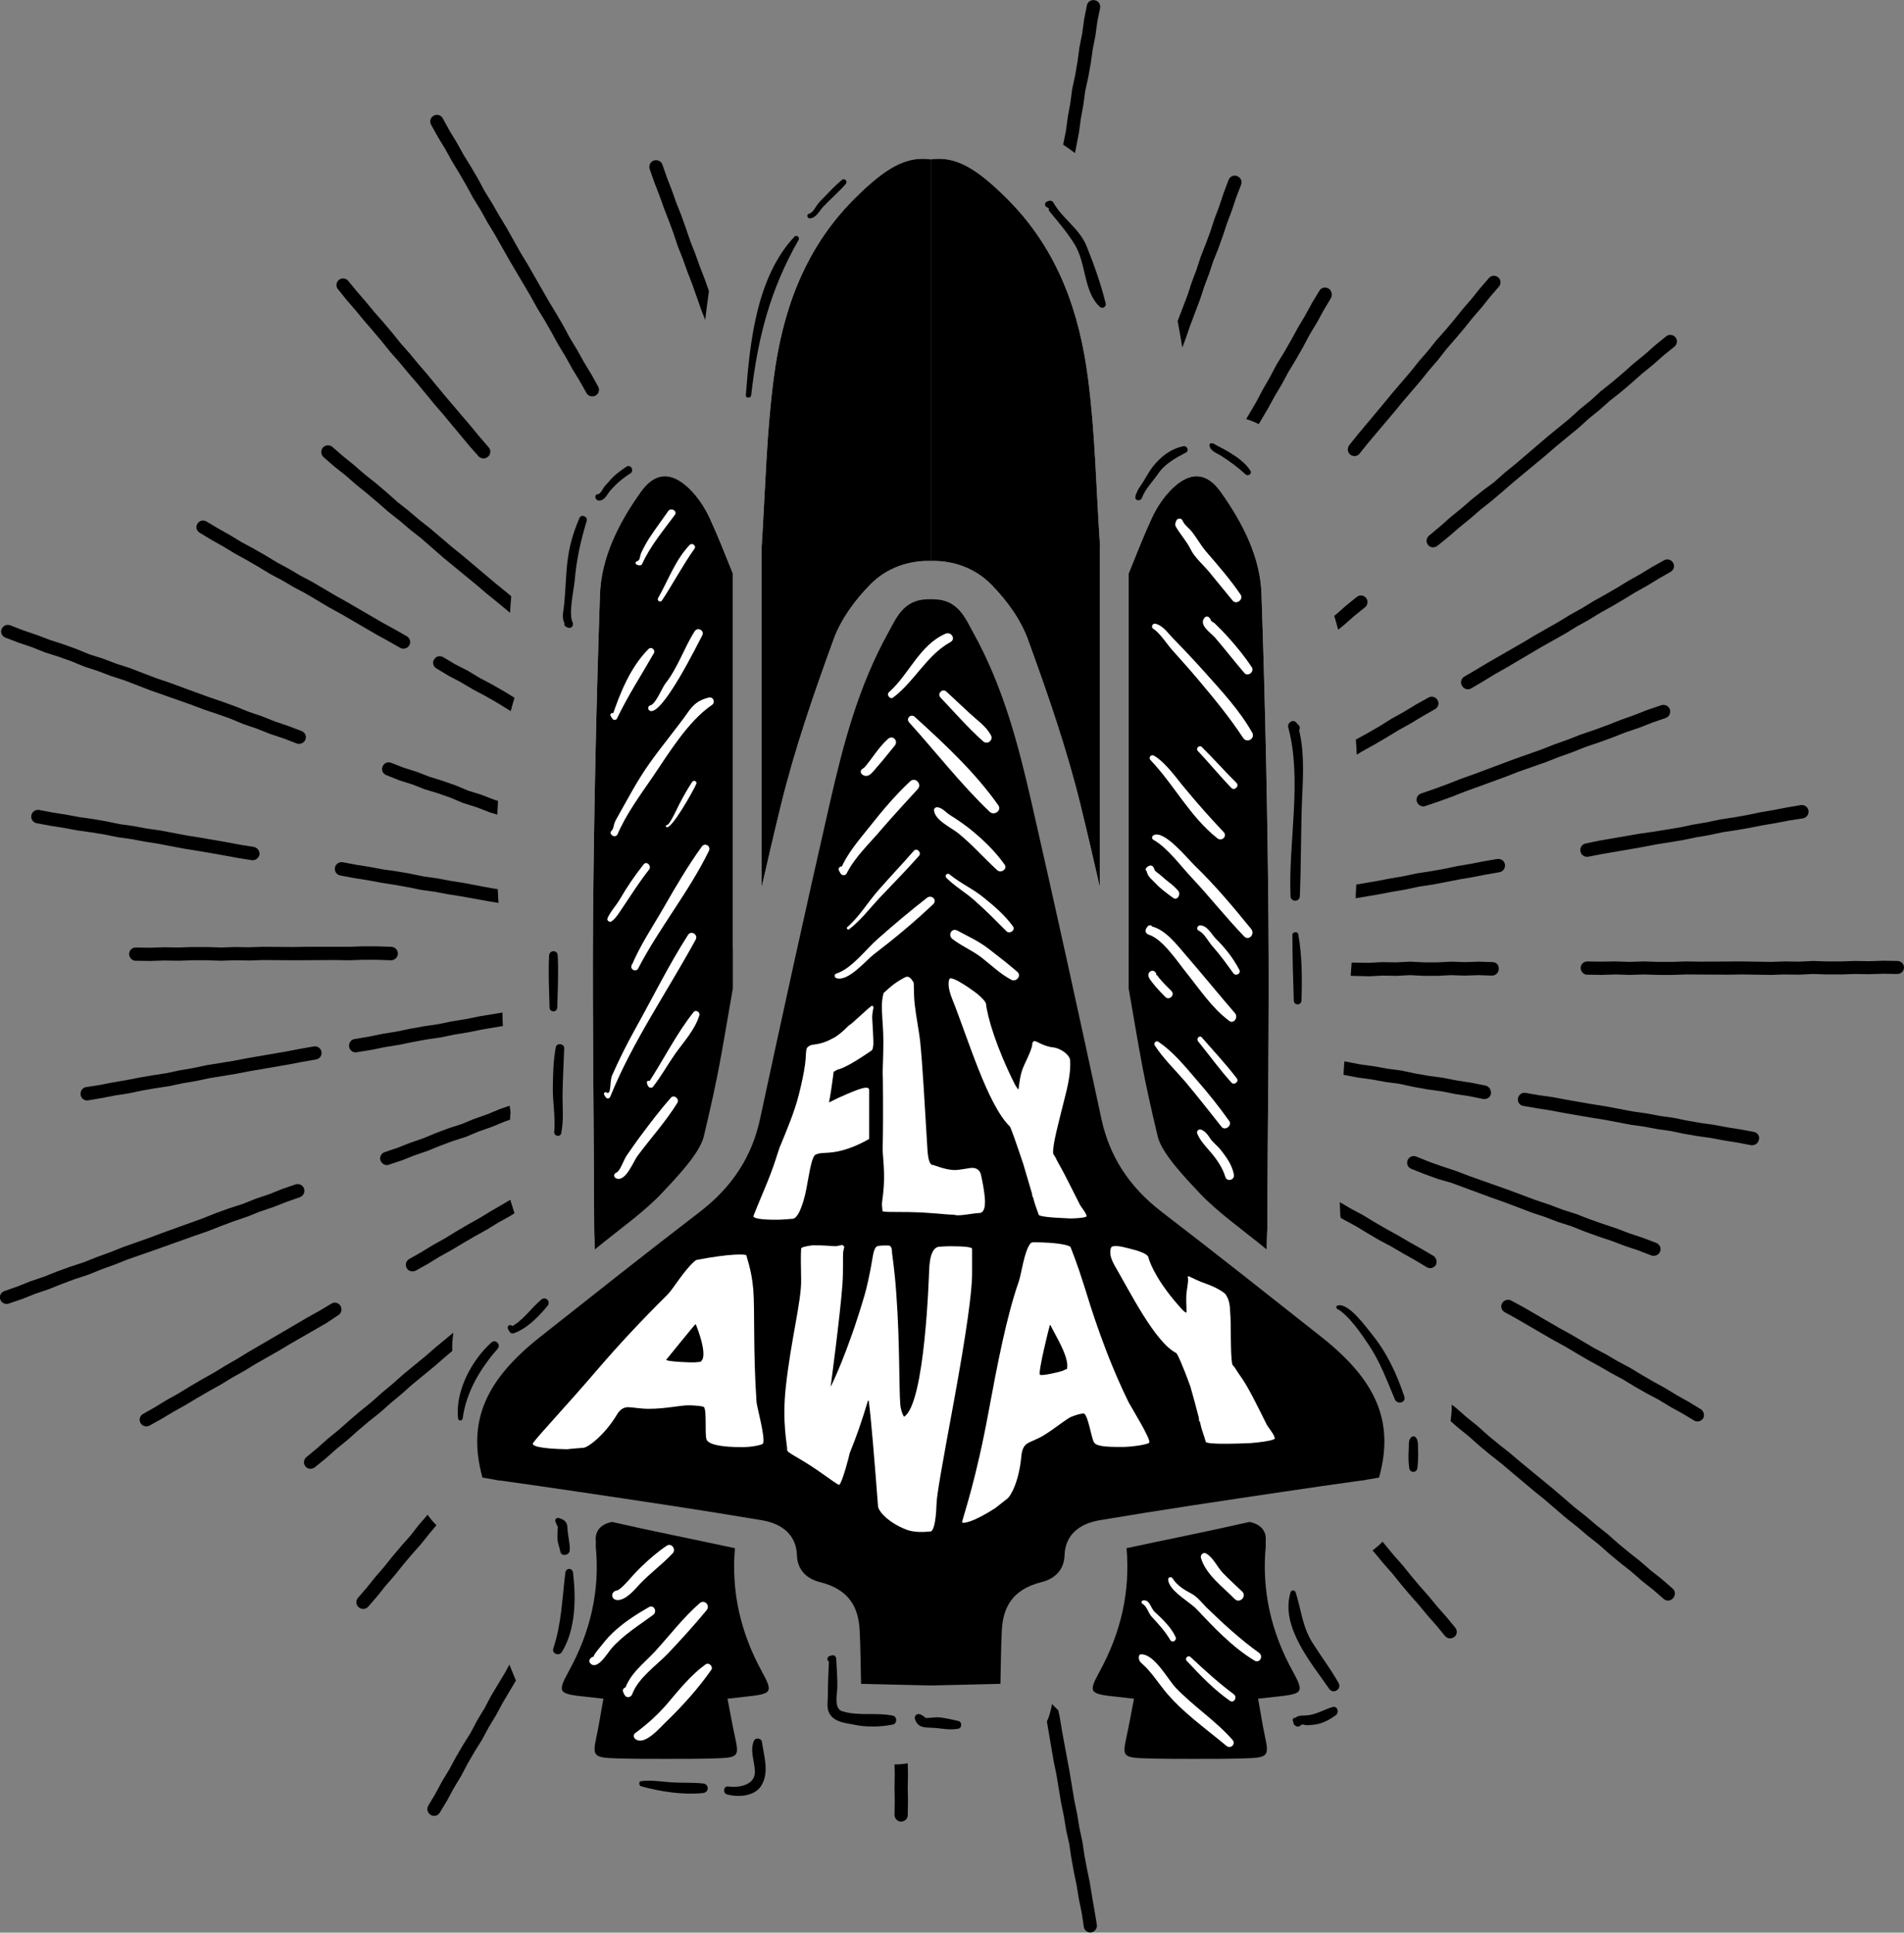 <?xml version="1.0" encoding="utf-8"?>
<!-- Generator: Adobe Illustrator 22.1.0, SVG Export Plug-In . SVG Version: 6.00 Build 0)  -->
<svg version="1.1" id="Capa_1" xmlns="http://www.w3.org/2000/svg" xmlns:xlink="http://www.w3.org/1999/xlink" x="0px" y="0px"
	 viewBox="0 0 819.7 832" style="enable-background:new 0 0 819.7 832;" xml:space="preserve">
<rect x="0" y="0" width="819.7" height="832" fill="#808080" stroke="none"/>
<style type="text/css">
	.st0{fill:#FFFFFF;}
	.st1{fill-rule:evenodd;clip-rule:evenodd;}
</style>
<g>
	<g>
		<path d="M256.5,665.9c-0.1-0.8,0.1-1.6,0-2.3c-0.5-4.6,2.3-7.5,7-8.4c17.5,4,35.3,7.5,52.9,11.3c-1.6,18.5,2.3,36.1,11.6,53.1
			c5.1,9.3,4.3,9.6-7.7,10.9c-1.9,0.2-3.7,0.4-7.1,0.8c1.1,5.5,2,10.9,3.2,16.3c1.8,8.5,1.8,9.1-8.9,9.4c-6.8,0.2-13.5,0.2-20.4,0.2
			c-8.5,0-14.3,0-21.1-0.2c-10.6-0.3-11-0.9-9.2-9.4c1.2-5.4,1.9-10.8,3-16.3c-3.4-0.4-5.3-0.6-7.2-0.8c-12-1.3-12.9-1.6-7.8-10.9
			C254.3,702.4,258.3,684.6,256.5,665.9z"/>
	</g>
	<g>
		<path class="st0" d="M327.9,235.3c0-0.5,0.1-1,0.1-1.5c1.5-23.7,2-47.4,5.1-71c3.6-27.8,12.6-54.9,34.3-76.8
			c13.8-13.9,22.8-18.9,33.3-17.4v172.9c-9.5-0.3-19,3-26,10.1c-6.8,6.9-12.7,15.1-15.8,23.6c-8.6,23.6-16.8,47.3-22.7,71.4
			c-2.9,11.8-5.6,23.5-8.3,35.3V235.3z"/>
	</g>
	<g>
		<path class="st0" d="M255.3,396.2c0.4-46.8,1.4-93.6,3-140.4c0.6-15.8,7.9-30.5,17.6-44.1c6-8.4,13-8.9,20.8-1.4
			c3.8,3.7,6.8,8.3,8.9,12.9c3.6,7.8,6.7,15.8,9.9,23.7v161.1c-6.2,27.9-12.1,55.9-18.7,83.7c-1.8,7.5-5.8,15.4-11.4,21.4
			c-7.9,8.5-18.2,15.6-29.3,24.7c-0.1-4.3-0.3-6.6-0.3-8.8C255.7,484.8,255,440.5,255.3,396.2z"/>
	</g>
	<g>
		<path d="M232.6,575.5c22.8-18,45.6-36.1,68.7-53.8c14.3-11,22.5-24.2,25.9-39.9c9.8-45.6,19.8-91.2,30.2-136.7
			c5.7-24.9,12.2-49.7,25.1-72.9c3.4-6.2,6.5-14,16.8-14.2c0.5,0,1,0,1.5,0v467.6c-10.5-0.2-20-0.5-30.1-0.7
			c-0.2-7.7-0.2-15.3-0.6-23c-0.5-9.7-4.3-17.6-17.1-20.8c-6.4-1.6-9.7-5.9-9.9-11.4c-0.2-8.6-6-13.8-15.5-15.3
			c-26.1-4.4-52.4-8.3-78.7-12.2c-10.6-1.6-22.6-3.3-34-4.9c0,0,0.1,0.1,0.1,0.1l-1.6-0.3c0.1,0,0.1,0,0.2,0
			c-0.6-0.1-1.2-0.2-1.8-0.3l0,0l-4.1-0.7C201,611.7,209.2,594,232.6,575.5z"/>
	</g>
	<g>
		<path class="st1" d="M327.9,235.3c0-0.5,0.1-1,0.1-1.5c1.5-23.7,2-47.4,5.1-71c3.6-27.8,12.6-54.9,34.3-76.8
			c13.8-13.9,22.8-18.9,33.3-17.4v172.9c-9.5-0.3-19,3-26,10.1c-6.8,6.9-12.7,15.1-15.8,23.6c-8.6,23.6-16.8,47.3-22.7,71.4
			c-2.9,11.8-5.6,23.5-8.3,35.3V235.3z"/>
	</g>
	<g>
		<path class="st1" d="M255.3,396.2c0.4-46.8,1.4-93.6,3-140.4c0.6-15.8,7.9-30.5,17.6-44.1c6-8.4,13-8.9,20.8-1.4
			c3.8,3.7,6.8,8.3,8.9,12.9c3.6,7.8,6.7,15.8,9.9,23.7v178.6c-5.3,30.4-5.9,35.9-12.5,63.7c-1.8,7.5-12,17.9-17.6,24
			c-7.9,8.5-18.2,15.6-29.3,24.7c-0.1-4.3-0.3-6.6-0.3-8.8C255.7,484.8,255,440.5,255.3,396.2z"/>
	</g>
	<g>
		<path d="M544.9,665.9c0.1-0.8-0.1-1.6,0-2.3c0.5-4.6-2.3-7.5-7-8.4c-17.5,4-35.3,7.5-52.9,11.3c1.6,18.5-2.3,36.1-11.6,53.1
			c-5.1,9.3-4.3,9.6,7.7,10.9c1.9,0.2,3.7,0.4,7.1,0.8c-1.1,5.5-2,10.9-3.2,16.3c-1.8,8.5-1.8,9.1,8.9,9.4
			c6.8,0.2,13.5,0.2,20.4,0.2c8.5,0,14.3,0,21.1-0.2c10.6-0.3,11-0.9,9.2-9.4c-1.2-5.4-1.9-10.8-3-16.3c3.4-0.4,5.3-0.6,7.2-0.8
			c12-1.3,12.9-1.6,7.8-10.9C547.1,702.4,543.2,684.6,544.9,665.9z"/>
	</g>
	<g>
		<path class="st0" d="M473.6,235.3c0-0.5,0-1-0.1-1.5c-1.6-23.7-2-47.4-5.1-71c-3.6-27.8-12.6-54.9-34.4-76.8
			c-13.8-13.9-22.8-18.9-33.3-17.4v172.9c9.5-0.3,19,3,26,10.1c6.8,6.9,12.7,15.1,15.8,23.6c8.6,23.6,16.8,47.3,22.7,71.4
			c2.9,11.8,5.6,23.5,8.3,35.3V235.3z"/>
	</g>
	<g>
		<path class="st0" d="M546.1,396.2c-0.4-46.8-1.4-93.6-3-140.4c-0.5-15.8-7.9-30.5-17.6-44.1c-6-8.4-13-8.9-20.8-1.4
			c-3.8,3.7-6.8,8.3-8.9,12.9c-3.6,7.8-6.7,15.8-9.9,23.7v161.1c6.2,27.9,12.1,55.9,18.7,83.7c1.8,7.5,5.8,15.4,11.4,21.4
			c7.9,8.5,18.2,15.6,29.3,24.7c0.1-4.3,0.2-6.6,0.3-8.8C545.7,484.8,546.5,440.5,546.1,396.2z"/>
	</g>
	<g>
		<path d="M568.8,575.5c-22.8-18-45.6-36.1-68.7-53.8c-14.3-11-22.5-24.2-25.9-39.9c-9.8-45.6-19.8-91.2-30.2-136.7
			c-5.7-24.9-12.2-49.7-25.1-72.9c-3.4-6.2-6.5-14-16.8-14.2c-0.5,0-1,0-1.5,0v467.6c10.5-0.2,20-0.5,30.1-0.7
			c0.2-7.7,0.2-15.3,0.6-23c0.5-9.7,4.3-17.6,17.1-20.8c6.4-1.6,9.7-5.9,9.9-11.4c0.2-8.6,6-13.8,15.5-15.3
			c26.1-4.4,52.4-8.3,78.7-12.2c10.6-1.6,22.6-3.3,34-4.9c0,0-0.1,0.1-0.1,0.1l1.6-0.3c-0.1,0-0.1,0-0.2,0c0.6-0.1,1.2-0.2,1.8-0.3
			l0,0l4.1-0.7C600.5,611.7,592.2,594,568.8,575.5z"/>
	</g>
	<g>
		<path class="st1" d="M473.6,235.3c0-0.5,0-1-0.1-1.5c-1.6-23.7-2-47.4-5.1-71c-3.6-27.8-12.6-54.9-34.4-76.8
			c-13.8-13.9-22.8-18.9-33.3-17.4v172.9c9.5-0.3,19,3,26,10.1c6.8,6.9,12.7,15.1,15.8,23.6c8.6,23.6,16.8,47.3,22.7,71.4
			c2.9,11.8,5.6,23.5,8.3,35.3V235.3z"/>
	</g>
	<g>
		<path class="st1" d="M546.1,396.2c-0.4-46.8-1.4-93.6-3-140.4c-0.5-15.8-7.9-30.5-17.6-44.1c-6-8.4-13-8.9-20.8-1.4
			c-3.8,3.7-6.8,8.3-8.9,12.9c-3.6,7.8-6.7,15.8-9.9,23.7v178.6c5.3,30.4,5.9,35.9,12.5,63.7c1.8,7.5,12,17.9,17.6,24
			c7.9,8.5,18.2,15.6,29.3,24.7c0.1-4.3,0.2-6.6,0.3-8.8C545.7,484.8,546.5,440.5,546.1,396.2z"/>
	</g>
	<g>
		<g>
			<path class="st0" d="M324.3,555.2c0.7,8.5-0.1,26.8,1.4,48.4c0.1,1.9,3.9,15.4,2.8,17.8c-0.3,0.7-5.1,1.6-9,1.6
				c-8.9,0-14.8-1.1-15.4-3.5c-0.7-3.2,0.2-12-1-13.7c-0.4-0.5-3.5-0.7-5.8-0.8c-0.4,0-0.6,0-1.1,0c-3.2,0-9.8,1.5-16.9,1.5
				c-3.6,0-7.1-0.7-8.9-0.7c-2.3,0-3.8,1.5-4.8,3.2c-5.2,8.7-12.5,14.3-14.6,14.3c-2.8,0.2-4.2,0.3-6.9,0.6
				c-11.9-0.2-15.5-1.5-14.6-2.7c2.6-3.6,14.1-15.7,27.8-31.7c9.1-10.6,19-21.2,30.1-32.2c2.6-2.6,6.8-10.1,11.7-14.4
				c0.4-0.4,1.1-0.6,1.4-0.6c14.1-2.7,20.5-2.4,20.8-1.9C321.4,541.2,323.6,546.7,324.3,555.2z M301.8,586.2
				c0.2-0.5,0.6-0.9,0.7-1.1c1.3-3.6-1.6-11.6-2.9-14.9c-0.1,0-0.2,0-0.3,0c-0.2,0-12.5,15.2-12.5,15.2c0.3,0.8,10.6,1.2,12.2,1.1
				C300.1,586.4,300.7,586.4,301.8,586.2z"/>
			<path class="st0" d="M359.8,536.5c1-0.2,2-0.3,2.8-0.6c0.4,0.3,0.6,0.5,0.9,0.8c-0.3,1.4-0.5,2.2-0.5,2.2
				c-0.2,3.1,0.1,7.9-0.3,13.8c-1,13.8-5.1,44.3-5.1,44.3c0.1,0,7.3-14.5,14.6-39.4c0.7-2.3,2.3-8.9,3.6-17c0.5-2.9,1.3-4.1,2.2-4.2
				c0.6-0.1,1.4-0.2,2.2-0.2c1,0,1.5,0,2.5,0c0.8,0.2,1.3,1,1.3,2.5c0,1.5,1.1,6.8,1.9,18.7c1.5,20.4,1.1,39.9,1.7,47.4
				c0.3,3,1.5,5.1,1.6,5.1c9.1-5.5,10.7-61.3,10.8-62.7c0.2-7.7,2.1-10.4,4.5-10.5c1.5-0.1,3.1-0.2,4.5-0.2c6.4,0,9.5,0.4,9.5,1.1
				c0,3.8,0,5.9,0,10.7c0,7.8-2.4,25.2-7.8,54.8c-4.9,26.6-7.4,40.2-7.5,44.3c-0.3,8.8-1.5,11.8-2.6,11.9c-3.1,0.3-7.2,0.5-10.7-0.9
				c-7.9-3.2-11.8-8-11.9-10c-1.4-18.4-3.1-39.3-4-45.3c-0.1-0.1-0.2-0.1-0.3-0.2c-3.1,10.2-4.8,15-7.9,22.7
				c0,0.5-3.3,13.1-4.5,13.6c-0.4,0.2-4-2.5-7.3-4.8c-2-1.4-3-2.1-5-3.4c-6.7-4.3-10.1-5.7-10.1-6.7c0.1-2.2-2.3-11.6-0.6-27.2
				c2.2-20.3,6.8-37.2,6.6-46.2c-0.1-6-0.2-10.5,0-13.4c0-0.5,1.8-1,4.9-1.4C354.4,536.1,356.4,536.3,359.8,536.5z"/>
			<path class="st0" d="M466.7,553.4c3.1,10,9.1,29.7,19.2,50.3c0.9,1.8,9.5,15.6,8.9,17.3c-0.3,0.8-6.8,1.8-10.8,1.9
				c-9.1,0.1-12.4-0.4-13.2-2.3c-1.1-2.6-2.3-10.6-4-12c-0.4-0.3-2.9,0.3-4.7,1c-0.3,0.1-0.5,0.2-0.8,0.3c-2.4,1-6.7,4.8-12.1,8.1
				c-2.6,1.6-5.5,2.5-6.9,3.4c-1.8,1.1-2.4,3.3-2.6,5.5c-1,11-4.6,17.3-6.2,18.4c-2,1.6-3.1,2.4-5.1,4c-9.6,6.2-14.4,6.9-14.2,5.9
				c0.7-3.2,6-18,11.5-48c3.7-20,7.7-40.7,12.9-55.5c1.2-3.5,2.3-13.1,5.1-16.5c0.2-0.2,0.8-0.4,1-0.4c10.7,0,15.8,1.3,16.2,2.1
				C461.3,538,463.7,543.8,466.7,553.4z M459.4,589.3c0-0.6,0.1-1.2,0.1-1.4c-0.1-5.2-5.3-13.3-7.3-17.5c-0.1,0-0.1,0-0.2,0
				c-0.1,0-5.2,20.4-4.3,21.4c0.7,0.7,8.5-1.2,9.6-1.6C458.3,589.8,458.6,589.6,459.4,589.3z"/>
			<path class="st0" d="M529.6,564.7c0.5,5.6,0,18.1,0.9,22.6c0.1,0.4,1,1.2,1.2,1.6c1.4,2.3,2.6,3.9,3.2,4.8
				c2.9,4.3,6.4,11.5,10.4,19.5c0.6,1.2,3.6,4.7,3.5,6.1c0,0.5-3.5,1.3-7.7,1.7c-1.3,0.1-2.6,0.3-3.8,0.3c-12,0.5-18,0.2-18.2-0.6
				c-0.7-2.5-1.6-4.8-2-6.4c-0.2-0.7-0.2-1-0.4-1.7c-0.1-0.6-0.3-0.9-0.5-0.8c0-0.6,0-0.9-0.1-1.5c-1.3-5.2-2.1-7.9-3.6-13.3
				c-3.4-9.5-5.7-14.3-6.1-14.5c-9.1-4.6-19.9-26.3-26.6-37.8c-1.2-2.1-1.7-3.9-1.8-4.9c0-0.5,0-0.8,0-1.3c0-0.6,0.3-1.6,0.7-1.8
				c1.9-0.9,6.6,0.6,8.7,1.1c0.3,0.1,0.4,0.1,0.7,0.2c4.3,1.1,6,2.4,6.2,3c1,3.9,4.9,12.1,14.6,22.7c0.7,0.8,1.7,1.5,1.8,1.4
				c0.3-0.2-0.1-4,0-6.9c0.1-3.1,1.1-6.7,0.7-8.1c-0.2-0.8,0-0.9,1.6-0.1c3.4,1.7,5.8,2.5,6.1,2.6c4.3,1.5,7.9,3.7,8.6,4.7
				C529.4,559.8,529.5,562.6,529.6,564.7z"/>
		</g>
	</g>
	<g>
		<g>
			<path class="st0" d="M367.9,439.5c5.2-4.7,7.7-7.1,7.7-6.5c0.2,0.2,0.3,0.4,0.5,0.6c-0.4,1.7-0.6,3.1-0.6,4.3c0,0.2,0,0.2,0,0.4
				c0,1.1,0.3,4.3,0.5,9.9c0.1,2.2-0.3,3.7-0.7,4c-7.4,5.1-12.3,7.8-14.8,8.3c-0.6,0.4-0.9,0.5-1.6,0.9c-0.8,6.5-1.6,11.2-2,13.2
				c0.1,0,0.1,0,0.2-0.1c1.6-0.8,3-1.5,4.1-2c0.2-0.1,0.3-0.1,0.5-0.2c8.4-3.8,12.5-5.2,12.5-3c0,8.3,0,12.7,0,21
				c-4.5,2.6-10.1,5-15.3,5.7c-2.8,0.4-5,0.3-5.8,0.5c-0.2,0-0.3,0.1-0.6,0.1c-0.3,0.1-1.5,0.4-1.8,0.8c-2.1,2.7-2.8,13.1-4.8,19.6
				c-1.7,5.6-3.3,7.6-4.6,7.7c-3,0.2-5,0.4-5.9,0.4c-8.4,0.1-11.4-0.7-11-1.7c0.6-1.5,0.9-2.3,1.6-4c1.8-4.4,3.9-9.2,5.7-13.9
				c2-5.2,3.2-9.5,3.9-11.4c2.9-7.1,6.4-15.2,8.3-22.8c1.3-5.1,2.2-9.5,2.7-13.1c0.4-3,0.3-5.8,0.7-6.8c0.3-0.8,1.6-1.5,2.3-1.6
				c4.3-0.5,6.2-1.3,9.9-3.3c2.2-1.4,4.1-3.2,5.8-4.9C366.3,440.9,366.8,440.5,367.9,439.5z"/>
			<path class="st0" d="M389.7,420.7c2.1-1,3.2,1.9,3.5,2c0,0,0.2,0.3,0.2,1.2c0.1,2,0,5.1,0.4,8.5c0.6,5.4,1.9,11.6,2.4,16.5
				c0.9,8.7,1.9,26.4,3.1,46.3c0.3,4.3,1.1,6.4,2.3,6.3c0.4,0,5,2,8.9,2.2c3,0.1,7-1.1,8.6-0.9c1.9,0.2,3,1.5,3.3,3.3
				c0.2,0.9,0.8,3.5,1.3,7.1c1,6.6-0.2,8.9-2,9c-3.7,0.2-8,1.3-10.4,0.9c-0.3-0.1-0.8-0.2-1.4-0.2c-0.1,0-0.2,0-0.3,0
				c-2.4,0-8.3-0.9-18.2-1.1c-7.1-0.1-11.5,0.1-11.5-0.5c0-1.2-0.3-2.4-0.2-3.3c0.1-1.5,0.9-5.3,0.9-11.3c0-5.4-0.6-10-0.6-11.6
				c0.2-9.4,0.2-19.4,0.1-28.8c0-1.6,0-2.4-0.1-4.1c0-2.5,0.3-7.5,0.3-13.9c0-5.1-0.5-9.6-0.6-12.9c-0.2-3.2,0.1-5.8,0.7-7.9
				C383.9,424.3,385.7,422.8,389.7,420.7z"/>
			<path class="st0" d="M458.4,472.6c-2.7,10.9-5.3,20.2-5,23.9c0,0.4,0.7,1.2,0.9,1.6c1,2.1,1.9,3.6,2.4,4.5
				c2.2,3.9,5,9.8,8.3,16.2c0.5,0.9,2.8,3.6,2.8,4.8c0,0.4-2.4,0.8-5.3,0.9c-0.8,0-1.8,0.1-2.6,0c-8.3-0.3-12.5-0.9-12.7-1.5
				c-0.7-2.1-1.5-4.1-1.9-5.5c-0.2-0.6-0.2-0.9-0.4-1.5c-0.1-0.5-0.3-0.8-0.4-0.8c-0.1-0.5-0.1-0.8-0.2-1.3
				c-1.4-4.8-2.2-7.4-3.8-12.9c-3.3-9.8-5.4-15.8-5.8-16.1c-9.6-9.3-18.2-38.5-24.6-54.4c-1.2-2.9-1.6-5-1.7-6.1c0-0.6,0-0.8,0-1.4
				c0-0.6,0.3-1.7,0.6-1.8c1.4-0.4,6,2.6,8.2,4.1c0.3,0.2,0.4,0.3,0.7,0.5c4.5,3,6.5,5.5,6.6,6.4c0.6,5.6,4.3,18.4,12.3,34.4
				c0.6,1.2,1.5,2.4,1.6,2.4c0.2,0,0.4-4.1,1.4-7.5c1-3.5,4.3-8.8,4.6-11.9c0.1-1.4,0.7-1.8,2.4-0.9c3.8,2,6.4,2.2,6.6,2.2
				c3.4,0.4,7.1,3.3,7.3,5.5C461.1,461.5,459.6,468,458.4,472.6z"/>
		</g>
	</g>
	<g>
		<g>
			<path d="M241.6,487.9c1.2-5.7,0.5-11.5,0.6-17.3c0.1-6.4,0.5-12.8,0.7-19.3c0.1-2-3.2-2.5-3.6-0.5c-1.1,5.7-1.2,11.4-1.3,17.2
				c-0.1,6.4,1.2,13,0.6,19.4C238.5,489.2,241.3,489.6,241.6,487.9L241.6,487.9z"/>
		</g>
	</g>
	<g>
		<g>
			<path d="M239.9,433.8c0.2-7.5,0.6-15,0.2-22.5c-0.1-2.4-3.5-2.4-3.7,0c-0.4,7.5,0,15,0.2,22.5
				C236.7,435.9,239.8,435.9,239.9,433.8L239.9,433.8z"/>
		</g>
	</g>
	<g>
		<g>
			<path d="M243.5,269.7c0.6,0.3,0.9,0.6,1.6,0.6c1.3,0.1,1.9-1.4,1.4-2.4c-1.8-3.5,0.5-13.8,0.9-17.8c0.8-9.3,2.5-17,5.2-25.9
				c0.5-1.8-2.3-3-3.1-1.3c-3.6,8.4-5.1,15-5.7,24.1c-0.4,5.4-0.5,10.7-1.3,16.1c-0.4,2.7-0.2,4.3,1.2,6.4c0.5-0.8,0.9-1.6,1.4-2.4
				c-0.7,0-1,0.3-1.6,0.6C242.8,268.2,242.8,269.3,243.5,269.7L243.5,269.7z"/>
		</g>
	</g>
	<g>
		<g>
			<path d="M258.2,215.5c2.4-0.3,3.3-3,4.8-4.6c2.5-2.8,5.2-5.1,8.4-7.1c1.8-1.2,0.1-4.1-1.7-2.9c-2.8,1.9-5.5,3.8-7.6,6.5
				c-0.6,0.7-1.3,1.3-1.9,2.1c-0.7,0.9-1.5,3-2.7,3.2C255.4,212.9,256.3,215.8,258.2,215.5L258.2,215.5z"/>
		</g>
	</g>
	<g>
		<g>
			<path d="M323.4,170.1c2.8-24.5,8.1-45.3,20.4-66.8c0.7-1.1-0.9-2.4-1.8-1.4c-16.3,17.4-19.2,45.5-20.9,68.2
				C321,171.6,323.3,171.5,323.4,170.1L323.4,170.1z"/>
		</g>
	</g>
	<g>
		<g>
			<path d="M348.6,94c2.8-0.1,4.1-3.2,5.8-5c3.2-3.4,6.7-6.3,9.7-9.8c1-1.2-0.5-2.7-1.7-1.7c-2.9,2.4-5.4,5.1-8,7.8
				c-0.9,0.9-1.8,1.8-2.6,2.9c-1,1.4-1.8,3.3-3.5,3.8C347.2,92.2,347.4,94,348.6,94L348.6,94z"/>
		</g>
	</g>
	<g>
		<g>
			<path d="M489.1,212.7c-0.2,0.5-0.3,0.8-0.3,1.3c-0.2,1.7,2.3,1.8,2.8,0.4c1.3-3.7,4.6-7,6.8-10.2c2.9-4.4,7.6-7,12.2-9.4
				c1.5-0.8,0.4-3-1.1-2.7c-5.5,1.1-9.8,4.5-13.2,8.8c-1.6,2.1-2.9,4.5-4.3,6.8c-1.4,2.2-2.6,3.3-3,6c0.9,0.1,1.9,0.3,2.8,0.4
				c0-0.5-0.2-0.8-0.3-1.3C491,211.6,489.5,211.6,489.1,212.7L489.1,212.7z"/>
		</g>
	</g>
	<g>
		<g>
			<path d="M520.7,191.6c0.1,2.5,3.2,3.5,5,4.6c3.7,2.4,7.3,5,10.5,8c1.1,1,3-0.3,2.1-1.6c-2.2-3.3-5.2-5.5-8.6-7.6
				c-1.9-1.2-3.9-2.2-5.8-3.2c-0.9-0.5-1.4-1-2.4-1C521.1,190.8,520.7,191.1,520.7,191.6L520.7,191.6z"/>
		</g>
	</g>
	<g>
		<g>
			<path d="M555.5,313c0.1,0.7,0.1,1.1,0.4,1.6c1.4,2.4,4.9-0.1,3.1-2.4c-0.3-0.4-0.6-0.7-0.9-1.1c-1.4-1.7-4,0.1-3.5,2
				c6.1,22.4,0,49.7,1,72.7c0.1,2.6,3.9,2.6,4,0c0.6-14.3,0.4-28.6,1-43c0.5-9.8,1-21.4-2-30.8c-1.2,0.7-2.3,1.4-3.5,2
				c0.3,0.3,0.7,0.6,1.1,0.9c2.3,1.8,4.8-1.7,2.4-3.1c-0.6-0.3-1-0.3-1.6-0.4C556,311.4,555.4,312,555.5,313L555.5,313z"/>
		</g>
	</g>
	<g>
		<g>
			<path d="M556.4,402.5c0,9.4,0.3,18.9,0.6,28.3c0.1,2.1,3.2,2.1,3.3,0c0.3-9.5,0.3-19.3-1.4-28.7
				C558.6,400.8,556.4,401.2,556.4,402.5L556.4,402.5z"/>
		</g>
	</g>
	<g>
		<g>
			<path d="M575.7,563.5c4.9,2.6,10.6,11,13.5,15.4c4.9,7.2,7.9,15.5,11.3,23.5c1,2.4,4.9,1.5,4.1-1.1c-3.1-9.5-7.6-19.1-13.9-26.8
				c-2.5-3.1-10.1-13.7-14.7-12.5C575.2,562,575.1,563.2,575.7,563.5L575.7,563.5z"/>
		</g>
	</g>
	<g>
		<g>
			<path d="M607.9,618.5c-1.7,1.1-1.3,3.3-1.4,5c-0.2,2.9-0.2,5.7,0.2,8.5c0.3,2.2,3.2,2.2,3.5,0c0.3-2.6,0.4-5.1,0.3-7.7
				c-0.1-1.9,0.3-4.8-1.5-5.9C608.7,618.3,608.2,618.3,607.9,618.5L607.9,618.5z"/>
		</g>
	</g>
	<g>
		<g>
			<path d="M555.6,685.5c-4.5,14.8,8.9,30.3,16.6,41.5c1.7,2.5,5.5,0.3,4.1-2.4c-3.4-6.1-7.7-11.7-11.4-17.6c-4.3-7-4.7-14-7.1-21.5
				C557.4,684.4,555.9,684.4,555.6,685.5L555.6,685.5z"/>
		</g>
	</g>
	<g>
		<g>
			<path d="M556.6,740.8c0.2,0.5,0.2,1.1,0.5,1.6c0.7,0.9,2,1.3,2.8,0.4c0.8-0.8,1.8-0.1,2.6-0.1c1.7,0,3.3-0.2,4.9-0.5
				c2.8-0.7,5.4-2.1,7.7-3.8c1.6-1.2,0.7-4.2-1.5-3.5c-3.9,1.2-7.1,3.3-11.2,3.6c-2.4,0.2-4.1-0.4-5.5,2.2c0.8-0.2,1.6-0.4,2.5-0.6
				c-0.5-0.3-1.1-0.3-1.6-0.5C557.1,739.2,556.3,740,556.6,740.8L556.6,740.8z"/>
		</g>
	</g>
	<g>
		<g>
			<path d="M357.1,715.4c0.5,0.2,0.8,0.3,1.3,0.3c-0.5-0.5-1-1-1.5-1.5c-0.2,5.2-0.5,10.4-0.5,15.6c0,3.7-1,6.9,2.2,9.7
				c2.5,2.1,6.2,2.4,9.2,3c4.9,1.1,11.6,1,16.6-0.1c1.9-0.4,1.9-3.4,0-3.8c-7.2-1.5-14.6,0.3-21.8-1.9c-3.8-1.1-2.1-7.8-2.1-10.9
				c0-3.9-0.3-7.8-0.5-11.7c0-0.8-0.7-1.6-1.5-1.5c-0.5,0-0.8,0.2-1.3,0.3C355.9,713.3,355.9,715,357.1,715.4L357.1,715.4z"/>
		</g>
	</g>
	<g>
		<g>
			<path d="M393.9,740c1.1,3.6,3.7,3.7,7,3.8c4.1,0.1,7.7,1.2,11.7,0.4c1.6-0.3,1.6-3,0-3.3c-3.2-0.7-6.4-1.6-9.6-1.6
				c-0.6,0-4.3,0.5-4.6,0.2c-0.8-0.7-1.4-1.2-2.4-1.5C394.7,737.5,393.5,738.8,393.9,740L393.9,740z"/>
		</g>
	</g>
	<g>
		<g>
			<path d="M199.2,610.6c1.5-11.3,7.6-21.5,15-29.9c1.6-1.9-0.9-4.4-2.7-2.7c-8.5,7.6-15.6,21.1-14.3,32.6
				C197.4,611.9,199,611.8,199.2,610.6L199.2,610.6z"/>
		</g>
	</g>
	<g>
		<g>
			<path d="M218.7,572.1c0.3,0.6,0.5,1,0.9,1.5c0.3,0.4,1,0.5,1.5,0.4c5.8-2,10.8-7.2,14.6-11.8c1.6-1.9-0.8-4.3-2.7-2.7
				c-4.5,3.8-7.7,8.9-13.1,11.8c0.6,0.1,1.2,0.2,1.8,0.2c-0.5-0.4-0.9-0.6-1.5-0.9C219.2,570.1,218.2,571,218.7,572.1L218.7,572.1z"
				/>
		</g>
	</g>
	<g>
		<g>
			<path d="M243.4,677c-1.4,11.2-1.6,21.8-5.2,32.7c-0.7,2.2,2.5,3.4,3.7,1.5c6-9.8,6.1-23.1,4.8-34.2
				C246.4,674.9,243.7,674.9,243.4,677L243.4,677z"/>
		</g>
	</g>
	<g>
		<g>
			<path d="M239.1,654.9c0.4,1.3,0.7,2,1.7,3.1c-0.2-0.5-0.4-0.9-0.6-1.4c-0.1,1.9-0.3,3.8-0.2,5.7c0,1.9,0.9,3.7,1.2,5.6
				c0.4,2.4,4.1,1.7,4.1-0.6c0.1-3.2-0.9-6.3-1-9.5c-0.1-2.7-1.3-3.5-3.7-4.3C239.7,653.2,238.8,654.1,239.1,654.9L239.1,654.9z"/>
		</g>
	</g>
	<g>
		<g>
			<path d="M276,769c8.4,2.3,17.9,3.8,26.7,2.9c2.7-0.3,2.6-3.9,0-4.1c-4.5-0.5-9.1-0.2-13.7-0.5c-4.3-0.3-8.8-1.1-13-0.5
				C274.9,766.9,275,768.7,276,769L276,769z"/>
		</g>
	</g>
	<g>
		<g>
			<path d="M313,772.5c4.7,1.3,11.8,0.9,14.7-3.7c3.6-5.7,1.2-12.8,0.3-19c-0.2-1.5-2.8-1.9-3.4-0.4c-1.9,4.3,0.3,8.8,0.4,13.3
				c0.1,5.9-7,7-11.5,6.4C311.4,768.8,311.1,772,313,772.5L313,772.5z"/>
		</g>
	</g>
	<g>
		<g>
			<path d="M450.5,89.1c2,0.9,0.3,0.7,1.5,2.1c3.8,4.6,7.5,8.9,10.7,14.1c5,8.1,3.7,20.2,10.8,26.8c1.1,1,2.9,0,2.5-1.5
				c-2-8.2-5-16.7-8.2-24.6c-3.1-7.7-10.5-11.9-14.3-18.8c-0.3-0.5-0.8-0.8-1.4-0.8c-0.6,0-1.1,0.3-1.6,0.5
				C449.7,87.3,449.7,88.7,450.5,89.1L450.5,89.1z"/>
		</g>
	</g>
	<g>
		<g>
			<path class="st0" d="M360.1,421.1c5,1.6,12.5-7.4,15.9-10.1c8.9-6.8,17.7-14.1,25.8-21.8c1.8-1.8-0.8-4.2-2.7-2.7
				c-7.2,5.6-14.2,11.5-21.1,17.6c-5.2,4.5-11.3,12.9-17.9,15C359.1,419.4,359.1,420.8,360.1,421.1L360.1,421.1z"/>
		</g>
	</g>
	<g>
		<g>
			<path class="st0" d="M412.6,404.5c0.1,0.8,0.1,1.2,0.7,1.8c0.5-0.6,1.1-1.1,1.6-1.7c-0.6-0.9-1.2-1.8-1.8-2.7
				c-1.2,0.7-2.3,1.3-3.5,2c4,3.2,8.7,5.1,12.8,8.2c4.3,3.3,8.2,7.2,13,9.7c2.1,1.1,4.5-1.7,2.6-3.4c-3.9-3.4-8.1-6.6-12.2-9.8
				c-4.2-3.3-9-5.5-13.7-8c-2.6-1.4-4.4,2.6-1.6,3.8c0.9,0.6,1.8,1.2,2.7,1.8c1.1,1,2.8-0.7,1.6-1.7c-0.6-0.5-1-0.6-1.8-0.7
				C412.8,404,412.5,404.2,412.6,404.5L412.6,404.5z"/>
		</g>
	</g>
	<g>
		<g>
			<path class="st0" d="M407.4,377.9c3.7,3.7,8.3,6.3,12.2,9.8c4.8,4.2,9.2,8.7,13.7,13.2c1.4,1.4,4-0.5,2.8-2.1
				c-3.5-4.8-7.9-8.6-12.5-12.3c-4.6-3.8-10.1-6.2-14.7-10C407.9,375.5,406.5,376.9,407.4,377.9L407.4,377.9z"/>
		</g>
	</g>
	<g>
		<g>
			<path class="st0" d="M365.5,400.1c5.1-3.9,8.8-8.9,13.1-13.5c5.7-6,11.5-11.9,17-18.1c1.3-1.5-0.9-3.7-2.2-2.2
				c-5,5.7-10.2,11.2-15.2,16.9c-4.6,5.2-8.2,11.4-13.5,16C364.3,399.6,365,400.5,365.5,400.1L365.5,400.1z"/>
		</g>
	</g>
	<g>
		<g>
			<path class="st0" d="M361.2,374.8c0.3,0.6,0.5,1,0.9,1.5c0.6,0.7,2,0.6,2.4-0.3c3.7-7.3,10-13,15.2-19.2
				c5-5.8,10.2-11.4,15.4-17.1c2-2.2-1.1-5.4-3.3-3.3c-6.3,5.9-11.8,12.4-17.1,19.1c-4.9,6.2-10,11.8-13,19.2
				c0.9-0.2,1.7-0.5,2.6-0.7c-0.5-0.4-0.9-0.6-1.5-0.9C361.8,372.6,360.6,373.8,361.2,374.8L361.2,374.8z"/>
		</g>
	</g>
	<g>
		<g>
			<path class="st0" d="M402.1,348.8c0.4,4.4,7.3,7.4,10.3,9.8c6.1,4.9,11.2,10.8,16.9,16c1.6,1.5,4.6-0.5,3.2-2.4
				c-4.3-6-9.6-11.1-15.4-15.7c-2.6-2-5.3-3.9-8.1-5.6c-1.9-1.2-3.3-3.2-5.6-3.4C402.7,347.5,402,348.2,402.1,348.8L402.1,348.8z"/>
		</g>
	</g>
	<g>
		<g>
			<path class="st0" d="M391.4,311c11.5,12.7,22.3,26.7,34.7,38.5c1.9,1.8,5.3-0.6,3.7-2.8c-9.9-14.1-23.3-26.6-36-38.1
				C392.1,307.1,389.9,309.3,391.4,311L391.4,311z"/>
		</g>
	</g>
	<g>
		<g>
			<path class="st0" d="M371.3,333.5c2.6,1.8,4.5-1.3,6.1-3.1c2.7-3,5.2-6.3,7.8-9.4c1.7-2.1-0.9-4.7-2.9-2.9
				c-4.2,3.7-6.9,8.7-10.6,12.8c0.5-0.2,0.9-0.4,1.4-0.6c-0.7,0-1.1,0.2-1.7,0.6C370.3,331.6,370.3,332.8,371.3,333.5L371.3,333.5z"
				/>
		</g>
	</g>
	<g>
		<g>
			<path class="st0" d="M404.9,300.3c6,6.3,11.8,13,18.3,18.8c1.8,1.7,4.6-0.4,3.4-2.6c-2.1-3.9-5.9-6.4-9-9.3
				c-3.4-3.1-6.7-6.3-10.1-9.4C405.8,296.1,403.3,298.6,404.9,300.3L404.9,300.3z"/>
		</g>
	</g>
	<g>
		<g>
			<path class="st0" d="M384.5,300.3c9.3-7,14.4-18.2,24.7-23.9c2.4-1.3,0.3-4.6-2.1-3.6c-11.3,4.9-15.6,17.4-24.4,25.2
				C381.5,299.1,383.2,301.3,384.5,300.3L384.5,300.3z"/>
		</g>
	</g>
	<g>
		<g>
			<path class="st0" d="M265.3,507.3c4,1.7,7.3-7.1,9.1-9.6c5.7-7.7,12.2-14.8,17.2-22.9c1.1-1.7-1.5-3.8-2.8-2.2
				c-4.5,5.1-8.6,10.5-12.7,16c-2.2,2.9-4.3,6-6.4,9c-1.4,2.2-2.7,6.6-4.5,7.3C264.1,505.4,264.1,506.8,265.3,507.3L265.3,507.3z"/>
		</g>
	</g>
	<g>
		<g>
			<path class="st0" d="M278.5,466.2c0.2,0.7,0.3,1.2,0.8,1.7c0.4,0.5,1.4,0.5,1.8,0c3.6-4.6,6.4-9.7,9.7-14.4
				c3.8-5.3,8.3-10.1,10.3-16.4c0.4-1.3-1.5-2.6-2.5-1.4c-7.6,9.6-12.9,20.5-19.6,30.7c0.7-0.1,1.3-0.2,2-0.3
				c-0.5-0.5-1-0.6-1.7-0.8C278.9,465.1,278.3,465.7,278.5,466.2L278.5,466.2z"/>
		</g>
	</g>
	<g>
		<g>
			<path class="st0" d="M260.1,471.3c0.3,0.5,0.5,0.9,0.9,1.3c0.6,0.6,1.4,0.2,1.7-0.4c9.4-23.4,24.7-45.5,36.8-67.7
				c1.2-2.2-2-4.1-3.3-2c-8.4,13.1-15.2,27-22.8,40.6c-3.6,6.5-6.9,13.1-9.9,19.9c-1.1,2.5-0.2,8.7-2.4,7.3
				C260.5,469.9,259.7,470.7,260.1,471.3L260.1,471.3z"/>
		</g>
	</g>
	<g>
		<g>
			<path class="st0" d="M272.4,414.7c-0.4,0.5-0.6,0.9-0.6,1.5c-0.1,1.5,2.2,2.2,2.9,0.8c9-17.4,21.8-32.9,30.5-50.7
				c1-2.1-1.8-3.7-3.1-1.8c-6,8.3-11.2,17.2-16.3,26.1c-4.7,8.2-10.3,16.4-13.9,25.2c1,0.1,2.1,0.3,3.1,0.4c0-0.6-0.3-1-0.6-1.5
				C273.9,414,272.9,414,272.4,414.7L272.4,414.7z"/>
		</g>
	</g>
	<g>
		<g>
			<path class="st0" d="M263.2,396.7c2.1-1.4,3.8-4.5,5.2-6.5c3.6-5.4,7-10.7,11-15.8c1.3-1.6-1-3.9-2.3-2.3
				c-3.7,4.7-7.1,9.6-10.1,14.8c-1.6,2.8-4.3,5.6-5.5,8.5C261.2,396.3,262.4,397.2,263.2,396.7L263.2,396.7z"/>
		</g>
	</g>
	<g>
		<g>
			<path class="st0" d="M286.8,356c1.9,2,12.1-16.3,13-18.6c0.4-1.1-1.2-1.7-1.8-0.8c-2,3-3.7,6.1-5.4,9.3c-0.6,1.1-4.3,9.4-5.5,9.3
				C286.7,355.2,286.5,355.7,286.8,356L286.8,356z"/>
		</g>
	</g>
	<g>
		<g>
			<path class="st0" d="M263.1,359.2c0.5,0.5,0.8,0.8,1.5,0.8c0.4,0,1-0.3,1.2-0.7c3.8-8.9,9.9-17.1,15.3-25
				c6.8-10,15.2-23.9,25.4-30.8c1.6-1.1,0.6-3.7-1.4-3.2c-3.9,1-6.2,2.5-8.7,6c-5.4,7.7-11.5,14.8-16.9,22.5
				c-5.4,7.6-9.6,15.8-14.2,23.9c-1.6,2.8-0.6,3.6-2.4,5.4C262.8,358.3,262.8,358.8,263.1,359.2L263.1,359.2z"/>
		</g>
	</g>
	<g>
		<g>
			<path class="st0" d="M279.6,305.9c5.2,3.3,21.4-30,22.7-32.3c1.2-2.1-1.9-3.8-3.2-1.9c-4.6,7.2-7.3,15.8-12.6,22.5
				c-1.5,1.9-4.2,9-6.6,9.5C278.9,303.9,278.8,305.4,279.6,305.9L279.6,305.9z"/>
		</g>
	</g>
	<g>
		<g>
			<path class="st0" d="M262.9,308.2c0.3,0.5,0.5,0.9,0.9,1.4c0.5,0.5,1.5,0.4,1.8-0.2c4.7-9.9,10.5-18.7,15.9-28.2
				c0.8-1.4-1.1-3-2.3-1.8c-7.8,7.8-12.2,18.8-15.7,29.1c0.7-0.2,1.3-0.3,2-0.5c-0.4-0.4-0.8-0.6-1.4-0.9
				C263.3,306.6,262.4,307.5,262.9,308.2L262.9,308.2z"/>
		</g>
	</g>
	<g>
		<g>
			<path class="st0" d="M285,258.5c4.8-7.3,8.9-15.1,14-22.3c0.9-1.3-1.1-2.7-2.1-1.6c-6.2,6.5-9.2,15.2-13.6,22.9
				C282.7,258.6,284.3,259.5,285,258.5L285,258.5z"/>
		</g>
	</g>
	<g>
		<g>
			<path class="st0" d="M274.2,243.1c0.5,0.2,0.7,0.3,1.2,0.3c0.4,0,0.8-0.2,1-0.5c3.5-7.8,9.1-14.4,14.1-21.2
				c1.3-1.7-1.6-3.4-2.8-1.7c-2.7,3.9-5.6,7.7-8.2,11.7c-1.3,2-2.4,4.1-3.4,6.2c-0.8,1.8-0.4,3.2-1.8,3.7
				C273.4,241.8,273.4,242.9,274.2,243.1L274.2,243.1z"/>
		</g>
	</g>
	<g>
		<g>
			<path class="st0" d="M515.4,487.9c1,2.7,3.2,5.1,5.1,7.3c2.9,3.3,5.7,7.1,7,11.4c0.7,2.4,4.2,1.4,3.7-1
				c-0.8-4.1-3.1-7.3-5.6-10.5c-1.5-1.9-3.8-3.5-5-5.6c-0.9-1.4-2-2.6-3.5-3.2C516.1,485.9,515,487,515.4,487.9L515.4,487.9z"/>
		</g>
	</g>
	<g>
		<g>
			<path class="st0" d="M497.1,450c3.7,5.7,8.8,10.6,13.2,15.7c5.3,6.3,10.4,12.9,15.6,19.4c1.5,1.9,4.7-0.6,3.3-2.5
				c-4.4-6.2-9.2-12.2-14.2-17.9c-4.9-5.7-10-12-16.3-16.2C497.7,447.8,496.5,449.1,497.1,450L497.1,450z"/>
		</g>
	</g>
	<g>
		<g>
			<path class="st0" d="M515.8,448.3c4.8,5.9,9.3,12.2,14.4,17.8c1.1,1.2,3.3-0.4,2.3-1.8c-4.7-6.2-10-11.8-15.1-17.7
				C516.4,445.5,514.9,447.1,515.8,448.3L515.8,448.3z"/>
		</g>
	</g>
	<g>
		<g>
			<path class="st0" d="M494.2,398.7c-0.5,0.6-0.9,1-1,1.9c-0.1,0.8,0.6,1.6,1.4,1.8c6,1.9,12.4,11.7,16.1,16.3
				c5.8,7.2,11,15.2,18.5,20.8c2,1.5,4-1.6,2.5-3.3c-7.1-8.2-13.9-16.6-21-24.8c-3.9-4.5-9.4-11.9-15.7-12.7
				c0.6,0.6,1.2,1.2,1.9,1.9c-0.1-0.8-0.4-1.3-1-1.9C495.6,398.2,494.7,398.2,494.2,398.7L494.2,398.7z"/>
		</g>
	</g>
	<g>
		<g>
			<path class="st0" d="M495.2,418.2c-1.8,1.5-0.2,3.4,0.9,4.8c1.7,2.2,3.6,4.2,5.6,6.2c1.7,1.7,4.3-0.9,2.6-2.6
				c-1.6-1.6-3.2-3.1-4.6-4.8c-0.3-0.3-0.5-0.6-0.8-0.9c0,0-1-1.8-1-0.8c0-0.8-0.2-1.3-0.8-1.9C496.4,417.8,495.8,417.8,495.2,418.2
				L495.2,418.2z"/>
		</g>
	</g>
	<g>
		<g>
			<path class="st0" d="M516,400.6c2.5,1.2,4.2,4.8,6.1,6.9c3.2,3.6,6,7.5,8.8,11.4c1.1,1.6,3.6,0.2,2.6-1.5c-2.6-4.9-6-9.3-10-13.2
				c-1.9-1.9-3.8-6-7-5.8C515.5,398.5,514.9,400.1,516,400.6L516,400.6z"/>
		</g>
	</g>
	<g>
		<g>
			<path class="st0" d="M496.5,361.5c6.2,3.5,11.6,11.1,16.6,16.4c7.7,8.2,14.7,17.1,22.5,25.2c2,2.1,4.8-0.9,3.1-3.1
				c-7.7-9.5-15.6-18.9-24.4-27.4c-2.8-2.7-13.2-15.6-17.7-13C495.8,360,495.8,361.1,496.5,361.5L496.5,361.5z"/>
		</g>
	</g>
	<g>
		<g>
			<path class="st0" d="M493.5,374.9c0.5,0.6,0.9,0.8,1.7,0.9c-0.5-0.5-1.1-1.1-1.6-1.6c0,2.8,2,4.1,3.7,5.9c2.3,2.5,5,4.4,7.7,6.4
				c1.8,1.4,3.5-1.4,2.3-2.9c-1.5-1.9-3.3-3.2-5.2-4.7c-1-0.8-1.9-1.7-2.9-2.5c-1-0.8-2.1-1.3-2.4-2.6c-0.1-0.6-0.9-1.3-1.5-1.2
				c-0.7,0.1-1.2,0.4-1.7,0.9C493.1,374,493.1,374.5,493.5,374.9L493.5,374.9z"/>
		</g>
	</g>
	<g>
		<g>
			<path class="st0" d="M495.3,327.2c10.2,10.7,17,24.4,28.8,33.7c1.9,1.5,4.4-0.9,2.7-2.7c-5.7-6-11.1-12.1-16.4-18.5
				c-4-4.7-8.3-11.2-13.6-14.4C495.5,324.6,494.3,326.2,495.3,327.2L495.3,327.2z"/>
		</g>
	</g>
	<g>
		<g>
			<path class="st0" d="M515.7,323.3c4.9,5.2,9.4,10.7,14.4,15.9c1.4,1.4,3.6-0.8,2.2-2.2c-5.1-5-9.8-10.4-14.9-15.4
				C516.4,320.5,514.6,322.2,515.7,323.3L515.7,323.3z"/>
		</g>
	</g>
	<g>
		<g>
			<path class="st0" d="M496.5,270.7c2.9,1.8,6,6.8,8.3,9.3c3.6,4.1,7.3,8.1,10.8,12.3c6.9,8.2,13.7,16.4,19.6,25.4
				c1.6,2.4,5.3,0.3,3.9-2.3c-5.5-9.7-13.1-17.8-20.5-26.1c-4.4-4.9-8.8-9.6-13.4-14.3c-2.5-2.5-4.3-5.6-7.8-6.5
				C496.1,268.3,495.4,270,496.5,270.7L496.5,270.7z"/>
		</g>
	</g>
	<g>
		<g>
			<path class="st0" d="M518.6,265.9c-2.7,3.1,2.5,6.4,4.5,8.6c4.3,5,8.3,10.2,12.6,15.2c1.5,1.8,4.5-0.5,3.2-2.5
				c-3-4.5-6.4-8.7-10-12.7c-1.9-2.1-3.8-4.1-5.9-6.1c-0.9-0.8-1.5-0.7-1.7-1.4c-0.1-0.5-0.5-0.9-0.9-1.3
				C520,265.3,519.1,265.3,518.6,265.9L518.6,265.9z"/>
		</g>
	</g>
	<g>
		<g>
			<path class="st0" d="M506.5,224c-0.4,0.9-0.8,1.7-0.3,2.7c2,3.5,4.7,6.3,6.5,10c1.6,3.2,5.2,6.4,7.6,9.2
				c3.5,4.2,6.9,8.5,10.4,12.7c1.6,1.9,4.8-0.6,3.4-2.6c-4.5-6.6-9.7-12.6-14.9-18.6c-2.3-2.7-3.9-5.8-6.1-8.5
				c-1.5-1.9-3.1-2.7-4-4.8C508.7,223,507,223,506.5,224L506.5,224z"/>
		</g>
	</g>
	<g>
		<g>
			<path class="st0" d="M265.5,688.8c3.7,0.4,7.6-4.3,9.8-6.7c4.5-4.8,9.8-8.6,14.3-13.4c1.6-1.7-0.5-4.6-2.5-3.3
				c-3.8,2.5-7.2,5.5-10.5,8.6c-2,1.9-3.8,3.8-5.6,5.9c-0.8,0.9-4.2,4.7-5.4,4.8C262.9,685.1,262.9,688.5,265.5,688.8L265.5,688.8z"
				/>
		</g>
	</g>
	<g>
		<g>
			<path class="st0" d="M254,715.9c3,3.7,7.6-4.4,9.3-6.3c5.2-5.9,11.7-9.8,17.9-14.4c1.9-1.4,0.3-4.6-1.9-3.3
				c-5.7,3.3-11.2,6.8-15.9,11.4c-2.1,2-3.9,4.4-5.7,6.6c-0.1,0.1-2.7,3.3-2,3.3c-0.8,0-1.2,0.4-1.7,1
				C253.6,714.8,253.6,715.4,254,715.9L254,715.9z"/>
		</g>
	</g>
	<g>
		<g>
			<path class="st0" d="M268.2,728.2c0.3,0.7,0.5,1.3,1,1.9c1,1.1,2.6,0.4,3-0.8c2.6-7,10.4-12.3,15.4-17.5
				c5.7-6,11.3-12.2,16.6-18.6c1.7-2.1-0.9-4.8-3-3c-6.9,6-12.6,13.5-18.8,20.3c-5.1,5.6-11.7,10.2-13.7,17.8c1-0.3,2-0.5,3-0.8
				c-0.6-0.5-1.2-0.7-1.9-1C269,726.1,267.8,727.3,268.2,728.2L268.2,728.2z"/>
		</g>
	</g>
	<g>
		<g>
			<path class="st0" d="M273.6,748.7c3.9,2.9,10.4-4.8,12.9-7.2c7-6.7,14.2-14.7,19.7-22.6c1-1.4-1-3.4-2.4-2.4
				c-6.4,4.6-11.4,10.9-16.5,16.9c-4.2,4.9-8.7,8.9-13.7,12.6C272.6,746.7,272.6,748,273.6,748.7L273.6,748.7z"/>
		</g>
	</g>
	<g>
		<g>
			<path class="st0" d="M517,670.6c2.1,7.3,9.5,12.6,14.6,17.8c2.1,2.1,5.3-1.2,3.2-3.2c-2.8-2.7-5.6-5.2-8.3-8
				c-2.4-2.5-4.2-6.7-7.2-8.4C518.2,668.1,516.7,669.2,517,670.6L517,670.6z"/>
		</g>
	</g>
	<g>
		<g>
			<path class="st0" d="M502.9,680c0.3,4.8,9.1,9.5,12.1,12.6c7.7,8.1,15.4,16.4,25.1,22.3c2.2,1.3,3.9-1.9,2-3.3
				c-8.2-5.9-15.5-12.6-22.7-19.6c-2-2-4-4.7-6.6-6c-2.9-1.5-6.2-3.6-7.9-6.4C504.3,678.6,502.9,678.9,502.9,680L502.9,680z"/>
		</g>
	</g>
	<g>
		<g>
			<path class="st0" d="M510.9,715c5.8,6.2,11.6,12.3,18.6,17.2c1.8,1.2,3.3-1.6,1.7-2.8c-6.6-4.9-12.6-10.4-18.6-16
				C511.5,712.3,509.9,713.9,510.9,715L510.9,715z"/>
		</g>
	</g>
	<g>
		<g>
			<path class="st0" d="M490.3,713.2c-0.1,1.9,0.6,2.3,2,3.6c3.3,3,6.1,7.3,8.9,10.8c7.5,9.3,17.7,16.4,26.8,24
				c1.8,1.5,4.2-0.8,2.6-2.6c-7.4-8.4-16.8-14.4-24.5-22.5c-3.4-3.6-9.2-14.6-14.9-14.3C490.7,712.2,490.3,712.6,490.3,713.2
				L490.3,713.2z"/>
		</g>
	</g>
	<g>
		<g>
			<path class="st0" d="M491.8,690.4c2.1,1.2,2.5,4,4.1,5.7c2.9,3.1,5.7,6.2,7.9,9.9c0.9,1.5,3,0.2,2.3-1.3c-2-4.3-5.7-7.7-9.1-10.9
				c-1.6-1.5-2-5.3-4.9-4.8C491.3,689.1,491.3,690.1,491.8,690.4L491.8,690.4z"/>
		</g>
	</g>
</g>
<g>
	<path d="M462.8,65.9l1.7-8.8l0.8-5.9l1.1-6.1l0.8-5.9l1.3-5.9l1.1-6.1l0.8-5.8l1.2-6.1l0.8-5.9l1.2-5.9c0.3-1.6-0.7-3.1-2.3-3.4
		c0,0,0,0-0.1,0c-1.5-0.3-3,0.7-3.3,2.3l-1.2,6.1l-0.8,5.9l-1.2,6.1l-0.8,5.9l-1,5.9l-1.3,6l-0.8,6l-1.1,6.1l-0.8,5.9l-1.2,6
		C459.4,63.4,461.1,64.6,462.8,65.9z"/>
	<path d="M188.6,59.1l3.1,5.1l3,5.4l3.1,5.1l3,5.2l3,5.5l3.1,5l3,5.4l3.1,5.1l6,10.6l9.2,15.6l3,5.4l3.1,5.1l3,5.2l3,5.5l3.1,5.1
		l3,5.4l3.1,5.1l3,5.3c0.4,0.8,1.2,1.3,2,1.4c0.6,0.1,1.3,0,1.9-0.3c1.4-0.8,1.9-2.5,1.1-3.9l-3-5.4l-3.1-5.1l-3-5.4l-3.1-5.1
		l-2.9-5.4l-3.1-5.3l-3.1-5.1l-9.1-15.9l-3.1-5.1l-6-10.7l-3.1-5.1l-3.1-5.4l-3.1-5l-2.9-5.4l-3.1-5.3l-3.1-5l-3-5.4l-3.1-5.1
		l-2.9-5.3c-0.8-1.4-2.5-1.9-3.9-1.1c-1.4,0.8-1.9,2.5-1.1,3.9L188.6,59.1z"/>
	<path d="M188.5,341.5l5.4,1.9l5.5,2.3l5.7,1.8l5.7,2.2l3.3,1c0.1-2,0.2-4,0.3-5.9l-1.6-0.5l-5.7-2.2l-5.5-1.7l-5.5-2.3l-5.7-2
		l-5.5-1.7l-5.4-2.1l-5.7-1.8l-5.4-2.1c-1.5-0.6-3.1,0.1-3.7,1.6c-0.6,1.5,0.1,3.1,1.6,3.7l5.5,2.2l5.7,1.8l5.4,2.1L188.5,341.5z"/>
	<path d="M2.3,274.5l5.8,2.2l5.6,1.9l5.8,2.3l5.7,1.8l5.6,2l5.6,2.3l5.8,1.9l5.8,2.2l5.6,1.8l11.4,4.4l17.1,6l5.8,2.2l5.7,1.9l5.6,2
		l5.8,2.4l5.6,1.9l5.8,2.3l5.7,1.9l5.7,2.2c0.2,0.1,0.4,0.1,0.5,0.1c1.3,0.2,2.7-0.5,3.2-1.8c0.6-1.5-0.2-3.1-1.7-3.7l-5.8-2.2
		l-5.6-1.9l-5.8-2.3l-5.6-1.9l-5.7-2.3l-5.8-2.1l-5.6-1.9l-17.2-6.3l-5.6-1.9l-11.5-4.4l-5.6-1.8l-5.8-2.2l-5.7-1.8l-5.6-2.3
		l-5.8-2.1l-5.6-1.8l-5.8-2.2l-5.6-1.9l-5.7-2.2c-1.5-0.6-3.1,0.2-3.7,1.6C0.1,272.2,0.8,273.9,2.3,274.5z"/>
	<path d="M219.8,478.8c-0.1-0.9-0.3-1.9-0.4-2.8l-4.3,1.5l-5.3,2.2l-5.7,2l-5.3,2.2l-5.6,1.8l-5.6,2.1l-5.3,2.2l-5.8,2l-5.3,2.1
		l-5.6,1.9c-1.5,0.5-2.3,2.1-1.8,3.6c0.4,1,1.2,1.7,2.2,1.9c0.4,0.1,0.9,0.1,1.4-0.1l5.7-1.9l5.3-2.1l5.8-2l5.4-2.2l5.4-2l5.6-1.8
		l5.5-2.3l5.7-2l5.3-2.2l2.5-0.9C219.6,480.9,219.7,479.9,219.8,478.8z"/>
	<path d="M83.5,532.1l5.8-2l5.6-2.2l5.6-2.1l5.9-2l5.5-2.2l5.9-2l5.6-2.2l5.7-2c1.5-0.5,2.3-2.2,1.8-3.7c-0.5-1.5-2.2-2.3-3.7-1.8
		l-5.8,2l-5.5,2.2l-5.9,2l-5.5,2.2l-5.9,1.9l-5.8,2.1l-5.5,2.2l-17.2,6.2l-5.6,2.1l-11.6,4.1l-5.5,2.2l-5.8,2.1l-5.5,2.2l-5.8,1.9
		l-5.8,2.1l-5.5,2.2l-5.9,2l-5.5,2.2l-5.7,2c-1.5,0.5-2.3,2.1-1.8,3.6c0.4,1,1.2,1.7,2.2,1.9c0.5,0.1,0.9,0.1,1.4-0.1l5.9-2l5.5-2.2
		l5.9-2l5.5-2.2l5.6-2.1l5.8-1.9l5.7-2.3l5.8-2.1l5.5-2.2l11.5-4L83.5,532.1z"/>
	<path d="M219.3,716.6l-1.6,3l-6.3,10.5l-2.8,5.3l-3.2,5.3l-2.8,5.3l-3.2,5.1l-3.1,5.3l-2.8,5.2l-3.2,5.3l-2.8,5.2l-3.1,5.2
		c-0.8,1.4-0.4,3.1,1,4c0.3,0.2,0.6,0.3,1,0.4c1.1,0.2,2.3-0.3,2.9-1.3l3.2-5.3l2.8-5.2l3.2-5.3l2.8-5.3l3-5.2l3.2-5.1l2.9-5.4
		l3.2-5.3l2.8-5.2l5.7-9.6C221.1,721.1,220.2,718.9,219.3,716.6z"/>
	<path d="M470.2,816.8l-1-6.2l-1.2-5.8l-1.1-5.9l-0.9-6l-1.3-6l-1-6.1l-1.2-5.8l-2-12.1l-3.3-17.8l-1-6.1l-0.6-2.7
		c-0.9-0.9-1.8-1.8-2.7-2.7c-0.1,0.5-0.2,1-0.3,1.5c-0.4,2.1-1,4.1-1.9,6l2.9,17l1.2,5.8l2,12.1l1.2,5.8l1,6.1l1.3,5.8l0.9,6
		l1.1,6.1l1.2,5.8l1,6.1l1.2,5.8l0.9,6c0.2,1.3,1.2,2.2,2.3,2.4c0.3,0.1,0.6,0.1,0.9,0c1.6-0.3,2.6-1.7,2.4-3.3l-1-6.1L470.2,816.8z
		"/>
	<path d="M720.1,683.9l-4.7-4.1l-4.7-3.7l-4.7-4.1l-4.7-3.7l-4.6-3.8l-4.5-4l-4.8-3.8l-4.7-4l-4.7-3.7l-9.3-8l-14-11.5l-4.7-4
		l-4.7-3.7l-4.6-3.8l-4.7-4.2l-4.6-3.7l-4.7-4.1l-1.7-1.3c0,0.7,0,1.4,0,2.1c-0.1,1.7-0.3,3.4-0.5,5l3.2,2.8l4.6,3.7l4.6,4.1
		l4.7,3.9l4.7,3.7l14,11.8l4.6,3.7l9.3,8l4.7,3.7l4.7,4l4.7,3.7l4.5,4l4.7,3.9l4.7,3.7l4.7,4.1l4.7,3.7l4.6,4
		c0.4,0.4,0.9,0.6,1.4,0.7c1,0.2,2-0.2,2.7-1C721.4,686.7,721.3,684.9,720.1,683.9z"/>
	<path d="M642.6,414.2l-5.9-0.2l-6,0.2l-5.8-0.2l-6,0.3l-5.8,0l-5.9-0.3l-6.1,0.3l-6-0.1l-5.7,0.3l-7.5-0.1
		c-0.1,1.9-0.3,3.8-0.4,5.7l8,0.2l5.7-0.3l5.9,0.1l5.9-0.3l5.9,0.3l6,0l5.8-0.3l5.8,0.2l6-0.2l5.8,0.2c1.6,0,2.9-1.2,2.9-2.8
		C645.4,415.5,644.2,414.2,642.6,414.2z"/>
	<path d="M816.9,413.7l-6.2-0.1l-5.9,0.2l-6.2-0.1l-6,0.2l-6,0l-6.1-0.2l-6.1,0.3l-6.2-0.1l-5.9,0.2l-12.2-0.2L732,414l-6.2-0.1
		l-6,0.2l-5.9,0l-6.3-0.2l-5.9,0.2l-6.2-0.2l-6,0.1l-6.1-0.1c-1.6,0-2.9,1.2-2.9,2.8c0,1.4,1,2.6,2.4,2.9c0.2,0,0.3,0,0.5,0l6.2,0.1
		l5.9-0.2l6.2,0.2l5.9-0.2l6.2,0.2l6.2,0l5.9-0.2l18.3,0.1l5.9-0.1l12.3,0.2l5.9-0.2l6.2,0.1l5.9-0.3l6.1,0.2l6.2,0l5.9-0.2l6.2,0.1
		l5.9-0.2l6.1,0.1c1.6,0,2.9-1.2,2.9-2.8C819.7,415,818.4,413.7,816.9,413.7z"/>
	<path d="M576.1,271.1l2.7-2.2l4.3-3.8l4.6-3.7c1.2-1,1.4-2.8,0.4-4c-1-1.2-2.8-1.4-4-0.4l-4.7,3.8l-4.3,3.8l-0.7,0.5
		C575,267.1,575.6,269.1,576.1,271.1z"/>
	<path d="M638.6,211l-4.9,3.9l-4.5,3.9l-4.8,3.9l-4.5,4l-4.7,3.9c-1.2,1-1.4,2.8-0.4,4c0.5,0.6,1.1,0.9,1.7,1
		c0.8,0.1,1.6-0.1,2.3-0.6l4.8-3.9l4.5-3.9l4.8-3.9l4.5-3.9l4.8-3.8l4.7-4l4.5-3.9l14.1-11.7l4.5-3.9l9.5-7.8l4.4-4l4.8-3.9l4.4-3.9
		l4.8-3.8l4.7-4l4.4-3.9l4.8-3.9l4.4-3.9l4.7-3.8c1.2-1,1.4-2.8,0.4-4c-1-1.2-2.8-1.4-4-0.4l-4.8,3.9l-4.4,3.9l-4.8,3.9l-4.5,4
		l-4.6,3.9l-4.9,3.9l-4.4,4l-4.8,3.9l-4.4,4l-9.4,7.7l-13.8,11.8l-4.8,3.9l-4.5,4L638.6,211z"/>
	<path d="M149.2,129.1l3.8,4.4l3.8,4.6l3.8,4.4l3.7,4.4l3.8,4.7l3.8,4.3l3.8,4.6l3.8,4.4l7.5,9.1l3.8,4.4l11.3,13.6l3.9,4.4
		c0.4,0.5,1,0.8,1.7,0.9c0.8,0.2,1.7-0.1,2.4-0.7c1.2-1,1.3-2.9,0.3-4l-3.8-4.4l-3.8-4.6l-11.4-13.4l-7.5-9.1l-3.8-4.4l-3.8-4.6
		l-3.8-4.3l-3.7-4.6l-3.8-4.5l-3.8-4.3l-3.8-4.6l-3.8-4.4l-3.7-4.5c-1-1.2-2.8-1.4-4-0.4c-1.2,1-1.4,2.8-0.4,4L149.2,129.1z"/>
	<path d="M187.1,383.9l5.9,1.1l5.7,0.9l11.6,2.1l4.3,0.7c-0.1-2-0.2-3.9-0.3-5.9l-3.1-0.5l-11.6-2.2l-5.7-0.9l-5.9-1.1l-5.7-0.8
		l-5.8-1.2l-5.8-1l-5.7-0.8l-5.9-1.1l-5.7-0.9l-5.8-1.1c-1.5-0.3-3.1,0.7-3.4,2.3c-0.3,1.6,0.7,3.1,2.3,3.4l5.9,1.1l5.7,0.9l5.9,1.1
		l5.7,0.9l5.7,1l5.9,1.2L187.1,383.9z"/>
	<path d="M44.7,359.2l5.9,1.2l5.7,0.8l5.9,1.1l5.7,0.9l11.6,2.2l5.7,0.9l5.8,1l5.7,1l5.9,1.1l5.8,0.9c1.6,0.2,3-0.9,3.3-2.4
		c0.2-1.6-0.9-3-2.4-3.3l-5.7-0.9l-5.8-1.1l-5.8-1l-5.8-1l-5.7-0.9l-11.6-2.2l-5.7-0.8l-5.9-1.1l-5.7-0.8l-5.8-1.2l-5.8-1l-5.7-0.8
		l-5.9-1.1l-5.7-0.9l-5.8-1.1c-1.5-0.3-3.1,0.7-3.4,2.3c-0.3,1.6,0.7,3.1,2.3,3.4l5.9,1.1l5.7,0.9l5.9,1.1l5.7,0.8L44.7,359.2z"/>
	<path d="M219.7,516.5l-3,1.8l-5.2,3l-4.9,3l-5.2,2.9l-5.1,3l-4.9,3l-5.2,2.9l-4.9,3l-5.1,2.9c-1.4,0.8-1.9,2.5-1.1,3.9
		c0.4,0.8,1.2,1.3,2,1.4c0.6,0.1,1.3,0,1.9-0.3l5.2-2.9l4.9-3l5.2-2.9l5-3l5-2.9l5.2-2.9l4.9-3l5.2-2.9l1.9-1.2
		C220.9,520.2,220.2,518.4,219.7,516.5z"/>
	<path d="M145.6,566.2c1.4-0.8,1.8-2.6,1-4c-0.8-1.4-2.6-1.8-3.9-1l-5,3l-5.2,2.9l-15.2,8.9L107,582l-4.9,3l-5.2,3l-4.9,3l-5.2,2.9
		l-5.1,3l-4.9,3l-5.2,2.9l-4.9,3l-5.1,2.9c-1.4,0.8-1.9,2.5-1.1,3.9c0.4,0.8,1.2,1.3,2,1.4c0.6,0.1,1.3,0,1.9-0.3l5.2-2.9l5-3
		l5.2-2.9l5-3l5-2.9l5.2-2.9l4.9-3l5.2-2.9l4.9-3l10.2-5.8l5-3l15.3-8.8L145.6,566.2z"/>
	<path d="M617,540.6l-5.1-3l-5-2.8l-5.1-3l-5.1-2.8l-5-2.9l-5.1-3.1l-5.1-2.7l-4.7-2.8c0.1,1.8,0.1,3.6,0.2,5.3c0,0.5,0.1,1,0.2,1.5
		l1.6,0.9l5,2.7l5.1,3.1l5.1,3l5.1,2.7l5.1,3l5,2.8l5,3c0.3,0.2,0.6,0.3,1,0.4c1.1,0.2,2.3-0.3,3-1.4
		C618.8,543.2,618.4,541.4,617,540.6z"/>
	<path d="M732.1,606.6l-5.1-3.1l-5-2.8l-5.1-3.1l-5.1-2.8l-5-2.9l-5.1-3.1l-5.1-2.7l-5.1-3l-5.1-2.7l-10.2-6l-5.1-2.8l-15.3-8.9
		l-5.2-2.8c-1.4-0.8-3.1-0.2-3.9,1.1c-0.8,1.4-0.3,3.1,1.1,3.9l5.1,2.8l15.3,8.9l5.1,2.8l10.2,6l5.1,2.8l5.2,3l5,2.7l5.1,3.1
		l5.1,2.9l5.1,2.7l5.1,3.1l5.1,2.8l5,3c0.3,0.2,0.6,0.3,1,0.4c1.1,0.2,2.3-0.3,3-1.4C733.9,609.2,733.5,607.4,732.1,606.6z"/>
	<path d="M644.6,369.8l-5.9,1l-5.6,1.1l-5.9,1l-5.7,1.2l-5.7,1l-5.9,0.9l-5.6,1.2l-5.9,1l-5.7,1.1l-8.8,1.5c-0.1,2-0.2,3.9-0.3,5.9
		l10.1-1.7l5.7-1.1l5.9-1l5.6-1.2l5.9-0.9l5.8-1.1l5.6-1.1l5.9-1l5.6-1.1l5.8-1c1.6-0.3,2.6-1.7,2.4-3.3
		C647.7,370.6,646.2,369.6,644.6,369.8z"/>
	<path d="M705.9,358.9l-17.4,3l-5.8,1.2c-1.6,0.3-2.6,1.8-2.3,3.4c0.2,1.2,1.2,2.1,2.3,2.3c0.3,0.1,0.7,0.1,1.1,0l5.7-1.1l17.4-3
		l5.7-1.1l11.7-1.9l5.7-1.2l5.9-1l5.6-1.2l5.9-0.9l5.8-1l5.6-1.1l5.9-1l5.7-1.1l5.8-0.9c1.6-0.3,2.6-1.7,2.4-3.3
		c-0.3-1.6-1.7-2.6-3.3-2.4l-5.9,1l-5.7,1.1l-5.9,1l-5.7,1.2l-5.7,1l-6,0.9l-5.6,1.2l-5.9,1l-5.7,1.2l-11.6,1.9L705.9,358.9z"/>
	<path d="M581.3,195.7c0.4,0.3,0.8,0.5,1.3,0.6c1,0.2,2.1-0.2,2.7-1l3.6-4.5l11.4-13.5l3.7-4.5l7.7-9l3.6-4.5l3.9-4.5l3.5-4.5
		l3.9-4.5l3.8-4.5l3.6-4.5l3.9-4.5l3.6-4.5l3.8-4.4c1-1.2,0.9-3-0.3-4c-1.2-1-3-0.9-4,0.3l-3.9,4.5l-3.6,4.5l-3.9,4.5l-3.6,4.5
		l-3.7,4.4l-4,4.5l-3.6,4.5l-3.9,4.5l-3.6,4.5l-7.7,9l-3.7,4.5L584.6,187l-3.7,4.6C579.9,192.9,580.1,194.7,581.3,195.7z"/>
	<path d="M190.9,240.1l14.1,11.6l4.7,4l4.7,3.8l4.7,3.9l0.5,0.4c0.1-2.3,0.3-4.7,0.5-7.1l-2-1.7l-4.7-3.8l-14.1-11.9l-4.7-3.8
		l-9.4-8l-4.7-3.7l-4.7-4l-4.7-3.7l-4.6-4.1l-4.7-4l-4.7-3.7l-4.7-4.1l-4.7-3.8l-4.6-4c-1.2-1-3-0.9-4.1,0.3c-1,1.2-0.9,3,0.3,4.1
		l4.7,4.1l4.7,3.7l4.7,4.1l4.7,3.8l4.6,3.9l4.7,4.1l4.7,3.7l4.7,4l4.7,3.7L190.9,240.1z"/>
	<path d="M150.1,413.4l6.1-0.2l6,0l6.1,0.2c1.6,0,2.9-1.2,3-2.8c0-1.6-1.2-2.9-2.8-3l-6.2-0.2l-6.2,0l-6,0.2l-18.4,0l-6,0.1
		l-12.4-0.1l-6,0.2l-6.2-0.1l-5.9,0.2l-6.2-0.2l-6.2,0l-6,0.2l-6.2-0.1l-6,0.2l-6.1-0.1c-1.6,0-2.9,1.2-2.9,2.8c0,1.4,1,2.6,2.4,2.9
		c0.1,0,0.3,0,0.4,0l6.2,0.1l6-0.2l6.2,0.1l6-0.2l6,0l6.3,0.2l6-0.2l6.2,0.1l6-0.2l12.3,0.1l18.3-0.1L150.1,413.4z"/>
	<path d="M195.2,573.7l-7.4,6.1l-4.6,4l-9.5,7.8l-4.5,4l-4.8,4l-4.5,4l-4.8,3.9l-4.7,4l-4.5,4l-4.8,3.9l-4.5,4l-4.7,3.9
		c-1.2,1-1.4,2.8-0.4,4c0.5,0.6,1.1,0.9,1.7,1c0.8,0.1,1.6-0.1,2.3-0.6l4.8-3.9l4.5-4l4.8-3.9l4.5-4l4.6-3.9l4.9-3.9l4.5-4l4.8-4
		l4.5-4l9.5-7.8l4.6-4l3.2-2.7C194.6,578.9,194.8,576.3,195.2,573.7z"/>
	<path d="M624.8,509.2l17.3,6.4l5.7,2l11.6,4.4l5.7,1.9l5.8,2.2l5.6,1.8l5.8,2.3l5.8,2.1l5.7,1.9l5.8,2.2l5.7,1.9l5.7,2.2
		c0.2,0.1,0.4,0.1,0.5,0.1c1.3,0.2,2.7-0.5,3.2-1.8c0.6-1.5-0.2-3.1-1.6-3.7l-5.8-2.2l-5.7-1.9l-5.8-2.2l-5.7-1.9l-5.7-2l-5.9-2.3
		l-5.7-1.8l-5.8-2.2l-5.7-1.9l-11.5-4.3l-17.2-6.1l-5.8-2.2l-5.7-1.9l-5.7-2l-5.7-2.3c-1.5-0.6-3.1,0.1-3.7,1.6
		c-0.6,1.5,0.1,3.1,1.6,3.7l5.8,2.3l5.8,2.1L624.8,509.2z"/>
	<path d="M665.5,328.1l5.6-2.2l5.9-2.1l5.5-2.2l5.9-2l5.8-2.1l5.6-2.2l5.9-2l5.6-2.2l5.8-2c1.5-0.5,2.3-2.2,1.8-3.7
		c-0.5-1.5-2.2-2.3-3.7-1.8l-5.9,2l-5.6,2.2l-5.9,2.1l-5.6,2.2l-5.7,2.1l-5.9,2l-5.6,2.2l-5.9,2.1l-5.6,2.2l-11.6,4.1l-17.1,6.4
		l-5.9,2.1l-5.6,2.2l-5.7,2.1l-5.8,2c-1.5,0.5-2.3,2.1-1.8,3.6c0.4,1,1.2,1.7,2.2,1.9c0.5,0.1,0.9,0.1,1.4-0.1l5.9-2l5.8-2.1
		l5.6-2.2l17.3-6.3l5.6-2.2L665.5,328.1z"/>
	<path d="M571.9,124.2c-1.4-0.8-3.1-0.4-3.9,1l-3.2,5.3l-2.9,5.3l-3.2,5.4l-2.9,5.3l-3,5.2l-3.3,5.4l-2.8,5.3l-3.1,5.4l-2.8,5.3
		l-4.3,7.3c1.9,0.6,3.7,1.3,5.4,2.2l3.9-6.6l2.9-5.3l3.2-5.4l2.8-5.2l3.2-5.3l3.1-5.4l2.8-5.3l3.2-5.3l2.9-5.3l3.1-5.2
		C573.7,126.8,573.3,125,571.9,124.2z"/>
	<path d="M281.7,78.5l2.1,5.4l2,5.6l2.1,5.4l2,5.4l1.9,5.7l2.1,5.3l2,5.6l2.1,5.4l3.9,11.1l1.7,4.3c0.5-4.1,1-8.2,1.6-12.4l-1.8-5.1
		l-2.1-5.4l-2-5.6l-2.1-5.3l-1.9-5.6l-2-5.6l-2.1-5.3l-2-5.6l-2.1-5.4l-1.9-5.5c-0.5-1.5-2.2-2.3-3.7-1.8c-1.5,0.5-2.3,2.2-1.8,3.7
		L281.7,78.5z"/>
	<path d="M85.9,229.3l5.1,3.1l5,2.8l5.1,3.1l5.1,2.8l5,2.9l5.1,3.1l5.1,2.7l5.1,3l5.1,2.7l10.1,6l5.1,2.8l15.3,8.9l5.1,2.8l5.1,2.9
		c0.3,0.2,0.6,0.3,0.9,0.3c1.1,0.2,2.4-0.3,3-1.4c0.8-1.4,0.3-3.1-1.1-3.9l-5.1-2.9l-5.1-2.8l-15.3-8.9l-5-2.8l-10.2-6l-5.1-2.7
		l-5.1-3l-5-2.7l-5.1-3.1l-5.1-2.9l-5-2.7l-5.1-3.1l-5-2.8l-5-3c-1.4-0.8-3.1-0.4-3.9,1C84.1,226.7,84.6,228.5,85.9,229.3z"/>
	<path d="M187.8,287.7l5.3,3.2l5.3,2.8l5.4,3.2l5.3,2.8l5.2,3l5.2,3.2l0.4,0.2c0.5-1.9,1-3.8,1.6-5.7l-4.2-2.6l-5.4-3.1l-5.3-2.8
		l-5.3-3.2L196,286l-5.2-3.1c-1.4-0.8-3.1-0.4-3.9,1C186,285.1,186.5,286.9,187.8,287.7z"/>
	<path d="M37.1,473.7c0.3,0.1,0.6,0.1,0.9,0l5.9-1l5.6-1.1l5.9-0.9l5.7-1.2l5.7-1l6-0.9l5.6-1.2l5.9-1l5.6-1.2l11.6-1.9l5.7-1.1
		l17.4-3l5.7-1.1l5.8-1c1.6-0.3,2.6-1.8,2.3-3.3c-0.3-1.6-1.8-2.6-3.3-2.3l-5.8,1l-5.7,1.1l-17.4,3l-5.7,1.1l-11.7,1.9l-5.6,1.2
		l-5.9,1l-5.6,1.2l-5.9,0.9l-5.8,1l-5.6,1.1l-5.9,1l-5.6,1.1l-5.8,0.9c-1.6,0.2-2.6,1.7-2.4,3.3C34.9,472.6,35.9,473.6,37.1,473.7z"
		/>
	<path d="M189.8,446.6l5.8-1.2l6.1-1l5.9-1.2l8.9-1.5c-0.1-1.9-0.2-3.8-0.2-5.8l-9.7,1.6l-5.9,1.2l-6.2,1l-5.8,1.2l-6.1,0.9
		l-6.1,1.1l-5.8,1.2l-6.2,1l-5.8,1.2l-6,1c-1.6,0.2-2.6,1.7-2.4,3.3c0.2,1.3,1.2,2.2,2.3,2.4c0.3,0,0.6,0.1,0.9,0l6.2-1l5.9-1.2
		l6.2-1l5.9-1.2l5.9-1.1L189.8,446.6z"/>
	<path d="M184.1,652.1L184.1,652.1l-3.9,4.5l-3.5,4.5l-3.9,4.4l-3.8,4.5l-3.6,4.5l-3.9,4.5l-3.6,4.5l-3.8,4.4c-1,1.2-0.9,3,0.3,4
		c0.4,0.4,0.9,0.6,1.4,0.7c1,0.2,2-0.1,2.7-0.9l3.9-4.5l3.6-4.5l3.9-4.5l3.6-4.5l3.7-4.4l4-4.5l3.6-4.5l3.1-3.7
		C186.5,655.3,185.2,653.7,184.1,652.1z"/>
	<path d="M390.9,763.7l-0.1-4.6c-1.8,0.3-3.7,0.5-5.7,0.5l0.1,4.2l-0.1,6l0.1,5.7l-0.1,5.8c0,1.4,1,2.6,2.4,2.9c0.1,0,0.3,0,0.4,0
		c1.6,0,2.9-1.2,2.9-2.8l0.1-6l-0.1-5.7L390.9,763.7z"/>
	<path d="M626.5,700.7l-3.8-4.6l-3.8-4.3l-3.8-4.6l-3.8-4.3l-3.7-4.4l-3.8-4.7l-3.8-4.3l-3.8-4.6l-1-1.2c-1.3,1.4-2.8,2.6-4.3,3.8
		l1,1.1l3.8,4.6l3.8,4.3l3.7,4.6l3.8,4.5l3.8,4.3l3.8,4.6l3.8,4.3l3.7,4.5c0.5,0.5,1.1,0.9,1.7,1c0.8,0.1,1.6-0.1,2.3-0.6
		C627.4,703.7,627.5,701.9,626.5,700.7z"/>
	<path d="M755.1,487.3l-5.9-1.1l-5.7-0.9l-5.9-1.1l-5.7-0.8l-5.7-1l-5.9-1.2l-5.7-0.8l-5.9-1.1l-5.7-0.8l-11.6-2.2l-5.7-0.9l-5.8-1
		l-5.7-1l-5.9-1.1l-5.7-0.8l-5.8-1l0,0c-1.6-0.3-3,0.8-3.3,2.3c-0.3,1.6,0.8,3.1,2.3,3.3l5.8,1l5.7,0.9l5.8,1.1l5.8,1l5.8,1l5.7,0.9
		l11.6,2.2l5.7,0.8l5.9,1.1l5.6,0.8l5.8,1.2l5.8,1l5.7,0.8l5.9,1.1l5.7,0.9l5.7,1.1c1.6,0.2,3.1-0.7,3.4-2.3
		C757.7,489.2,756.7,487.6,755.1,487.3z"/>
	<path d="M639.4,467.3l-6.1-1.2l-5.9-0.9l-6.1-1.2l-5.9-0.8l-5.9-1l-6.1-1.3l-6-0.8l-6.1-1.1l-5.9-0.8l-6.6-1.3
		c-0.2,1.9-0.3,3.8-0.4,5.8l6.2,1.2l5.9,0.8l6.1,1.1l5.9,0.8l6,1.3l6.1,1.1l5.9,0.8l6.1,1.2l5.9,0.9l6,1.2c0,0,0,0,0.1,0
		c1.5,0.3,3-0.7,3.3-2.3C642,469.1,641,467.6,639.4,467.3z"/>
	<path d="M631.4,296.7c0.6,0.1,1.3,0,1.9-0.3l5.1-3l4.9-3l5.1-2.9l15.1-8.9l10.3-5.8l4.9-3l5.2-2.9l4.9-3l5.2-2.9l5.1-3l4.9-3
		l5.2-2.9l4.9-3l5.1-2.9c1.4-0.8,1.9-2.5,1.1-3.9c-0.8-1.4-2.5-1.9-3.9-1.1l-5.2,2.9l-4.9,3l-5.2,2.9l-4.9,3l-5,2.9l-5.2,2.9l-4.9,3
		l-5.2,2.9l-4.9,3l-10.2,5.8l-5,3l-15.3,8.8l-5,3l-5.1,3c-1.4,0.8-1.8,2.6-1,3.9C629.9,296.1,630.6,296.5,631.4,296.7z"/>
	<path d="M618.9,301.4c-0.8-1.4-2.5-1.9-3.9-1.1l-5.4,3l-5.1,3.1l-5.4,3l-5.1,3.2l-5.2,3l-5.1,2.8c0.2,2.1,0.3,4.3,0.4,6.5l2.1-1.3
		l5.4-3l5.3-3.1l5.1-3.1l5.4-3l5.1-3.1l5.3-3C619.2,304.5,619.7,302.8,618.9,301.4z"/>
	<path d="M509,149.6l1.5-4l1.9-5.5l4.2-11.1l1.8-5.5l2.1-5.6l1.8-5.4l2.2-5.5l2-5.6l1.8-5.4l2.1-5.6l1.8-5.4l2.1-5.5
		c0.6-1.5-0.2-3.1-1.7-3.7c-1.5-0.6-3.1,0.2-3.7,1.7l-2.1,5.6l-1.8,5.4l-2.1,5.6l-1.8,5.5l-2,5.4l-2.2,5.6l-1.8,5.5l-2.1,5.6
		l-1.8,5.5l-4.2,11l0,0C507.7,142,508.4,145.8,509,149.6z"/>
</g>
</svg>
